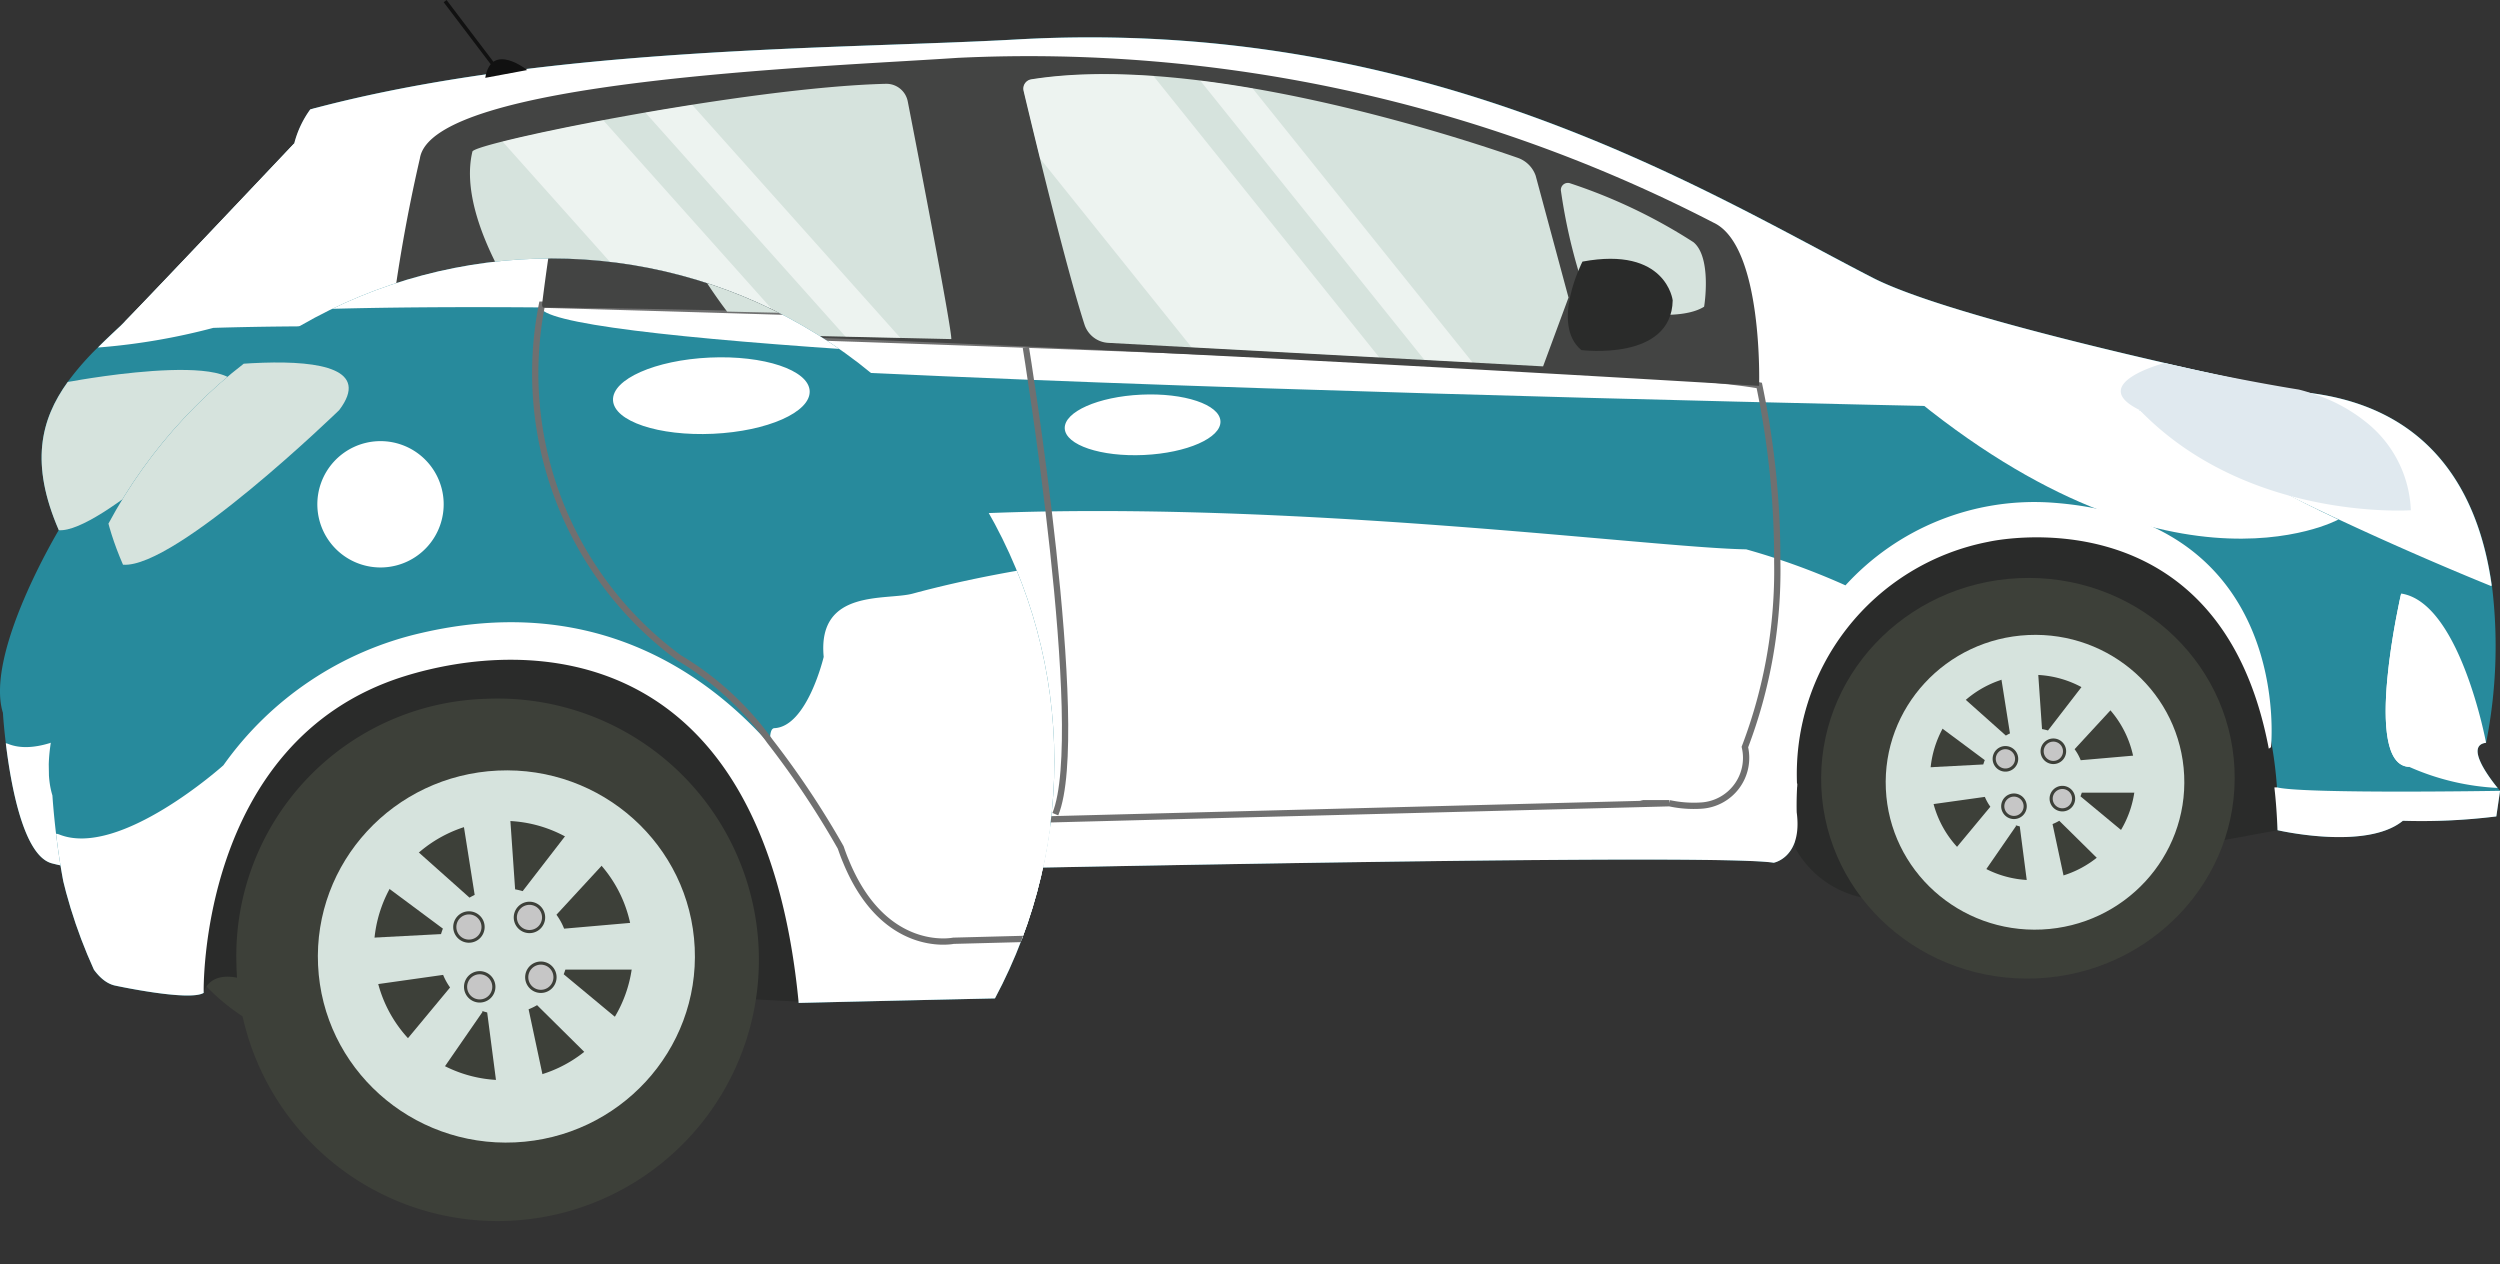 <svg xmlns="http://www.w3.org/2000/svg" xmlns:xlink="http://www.w3.org/1999/xlink" width="79.55" height="40.225" viewBox="0 0 79.55 40.225">
  <rect x="0" y="0" width="79.55" height="40.225" fill="#333333" stroke="none"/>
  <defs>
    <clipPath id="clip-path">
      <path id="Path_2891" data-name="Path 2891" d="M156.665,566.344c.347,1.782,1.395,7.2,1.386,7.562l-13.175-.3s-2.622-3.344-2.064-5.667c.068-.284,8.707-2.045,13.155-2.156A.692.692,0,0,1,156.665,566.344Z" transform="translate(-142.734 -565.785)" fill="none"/>
    </clipPath>
    <clipPath id="clip-path-2">
      <path id="Path_2893" data-name="Path 2893" d="M232.056,567.14c-1.927-.672-10.1-3.355-15.483-2.5a.3.3,0,0,0-.246.372c.288,1.211,1.338,5.574,1.937,7.43a.845.845,0,0,0,.759.584l13.834.748.809-2.19-1.045-3.877A.925.925,0,0,0,232.056,567.14Z" transform="translate(-216.319 -564.471)" fill="none"/>
    </clipPath>
    <clipPath id="clip-path-3">
      <circle id="Ellipse_298" data-name="Ellipse 298" cx="16" cy="16" r="16" transform="translate(58 1855)" fill="none" stroke="#707070" stroke-width="1"/>
    </clipPath>
    <clipPath id="clip-path-4">
      <path id="Path_3324" data-name="Path 3324" d="M160.326,566.491c.438,2.25,1.761,9.091,1.75,9.549l-16.637-.376s-3.31-4.222-2.606-7.156c.086-.358,10.994-2.582,16.611-2.722A.874.874,0,0,1,160.326,566.491Z" transform="translate(-142.734 -565.785)" fill="none"/>
    </clipPath>
    <clipPath id="clip-path-5">
      <path id="Path_3326" data-name="Path 3326" d="M236.19,567.842c-2.433-.849-12.751-4.236-19.55-3.163a.384.384,0,0,0-.31.47c.364,1.529,1.689,7.038,2.445,9.382a1.067,1.067,0,0,0,.959.737l17.468.945,1.021-2.765-1.319-4.9A1.167,1.167,0,0,0,236.19,567.842Z" transform="translate(-216.319 -564.471)" fill="none"/>
    </clipPath>
  </defs>
  <g id="Group_3518" data-name="Group 3518" transform="translate(-56.45 -4513.775)">
    <g id="Group_2098" data-name="Group 2098" transform="translate(-23.796 3959.142)">
      <path id="Path_2846" data-name="Path 2846" d="M80.339,581.1s.023.4.092.967c.162,1.336.565,3.6,1.477,3.823a6.668,6.668,0,0,0,2.244.186S84,579.733,89.2,578.1c3.079-.963,9.06-1,9.944,8.229,0,0,35.161-.848,37.539-.462,0,0,.923-.167.732-1.606a7.4,7.4,0,0,1,.017-.81c.119-1.928.945-6.7,6.082-7.792,0,0,7.364-1.693,8.926,6.583.073.389.134.8.176,1.231s.081.883.1,1.359c0,0,2.824.656,3.989-.3a19.236,19.236,0,0,0,2.973-.138l.119-.815s-.029-.033-.076-.093c-.261-.318-1.046-1.354-.367-1.436a15.774,15.774,0,0,0,.185-5c-.391-2.813-1.848-5.827-6.23-6.174,0,0-10.561-2.134-13.454-3.616-5.258-2.7-14.169-8.323-27.235-7.591-5.642.317-14.953.2-22.495,2.226a3.2,3.2,0,0,0-.509,1.079s-5.221,5.522-5.524,5.8c-.252.233-.5.463-.728.694a8.939,8.939,0,0,0-.962,1.1c-.873,1.208-1.2,2.6-.285,4.714C82.117,575.289,79.754,579.206,80.339,581.1Z" transform="translate(0 -3.784)" fill="#278a9c"/>
      <g id="Group_1903" data-name="Group 1903" transform="translate(84.099 571.677)">
        <g id="Group_1897" data-name="Group 1897" transform="translate(0 0)">
          <g id="Group_1896" data-name="Group 1896">
            <path id="Path_2847" data-name="Path 2847" d="M332.325,635.561l1.806-.333s.689-9.219-7.6-9.372c-3.152-.058-8.472,2.05-7.732,9.962a3.172,3.172,0,0,0,2.142,1.556s-4.1-7.094,3.806-9.821C327.539,626.59,333.039,628.657,332.325,635.561Z" transform="translate(-265.515 -625.854)" fill="#2a2b2a"/>
            <path id="Path_2848" data-name="Path 2848" d="M110.272,642.877l1.162.06s.63-8.253-7.282-8.86a7.538,7.538,0,0,0-7.751,8.638s.115-.626,1.06-.329a7.041,7.041,0,0,1,4.634-6.269C104.828,635.012,110.152,636.074,110.272,642.877Z" transform="translate(-96.347 -632.098)" fill="#2a2b2a"/>
          </g>
        </g>
        <g id="Group_1902" data-name="Group 1902" transform="translate(0.873 1.047)">
          <g id="Group_1899" data-name="Group 1899" transform="translate(52.933 0)">
            <ellipse id="Ellipse_245" data-name="Ellipse 245" cx="6.58" cy="6.374" rx="6.58" ry="6.374" transform="translate(0 0.612) rotate(-2.664)" fill="#3d4039"/>
            <ellipse id="Ellipse_246" data-name="Ellipse 246" cx="4.751" cy="4.69" rx="4.751" ry="4.69" transform="matrix(0.999, -0.046, 0.046, 0.999, 2.133, 2.334)" fill="#d6e3dd"/>
            <path id="Path_2849" data-name="Path 2849" d="M336.893,647.8a3.267,3.267,0,1,0,3.11-3.443A3.281,3.281,0,0,0,336.893,647.8Z" transform="translate(-333.132 -640.972)" fill="#3d4039"/>
            <path id="Path_2850" data-name="Path 2850" d="M333.376,646.067l-.134-1.245,2.564-.134c.014-.047.029-.093.048-.138l-2.009-1.494.78-.98,1.9,1.693c.042-.025.085-.048.13-.069l-.4-2.532,1.246-.127.174,2.521a1.617,1.617,0,0,1,.19.045l1.569-2.033.947.819-1.669,1.809a1.556,1.556,0,0,1,.194.351l2.526-.22.04,1.252-2.531,0c-.013.04-.026.079-.042.117l2,1.66-.852.918-1.823-1.8a1.657,1.657,0,0,1-.214.105l.534,2.5-1.233.221-.344-2.647c-.048-.012-.1-.026-.142-.042l.029.022-1.477,2.139-1.007-.745,1.661-2a1.569,1.569,0,0,1-.175-.313Z" transform="translate(-330.357 -638.454)" fill="#d6e3dd"/>
            <g id="Group_1898" data-name="Group 1898" transform="translate(5.796 5.457)">
              <path id="Path_2851" data-name="Path 2851" d="M351.783,653.406a.357.357,0,1,0,.34-.373A.357.357,0,0,0,351.783,653.406Z" transform="translate(-350.257 -653.032)" fill="#c6c6c6" stroke="#3d4039" stroke-miterlimit="10" stroke-width="0.1"/>
              <path id="Path_2852" data-name="Path 2852" d="M345.409,654.416a.357.357,0,1,0,.34-.373A.357.357,0,0,0,345.409,654.416Z" transform="translate(-345.408 -653.801)" fill="#c6c6c6" stroke="#3d4039" stroke-miterlimit="10" stroke-width="0.1"/>
              <path id="Path_2853" data-name="Path 2853" d="M346.545,660.719a.357.357,0,1,0,.34-.373A.357.357,0,0,0,346.545,660.719Z" transform="translate(-346.272 -658.595)" fill="#c6c6c6" stroke="#3d4039" stroke-miterlimit="10" stroke-width="0.1"/>
              <path id="Path_2854" data-name="Path 2854" d="M352.984,659.706a.357.357,0,1,0,.34-.373A.357.357,0,0,0,352.984,659.706Z" transform="translate(-351.171 -657.825)" fill="#c6c6c6" stroke="#3d4039" stroke-miterlimit="10" stroke-width="0.1"/>
            </g>
          </g>
          <g id="Group_1901" data-name="Group 1901" transform="translate(0 2.153)">
            <path id="Path_2855" data-name="Path 2855" d="M100,645.9a6.584,6.584,0,1,0,6.277-6.673A6.48,6.48,0,0,0,100,645.9Z" transform="translate(-99.995 -639.224)" fill="#3d4039"/>
            <ellipse id="Ellipse_247" data-name="Ellipse 247" cx="4.751" cy="4.69" rx="4.751" ry="4.69" transform="translate(1.843 2.036) rotate(-2.669)" fill="#d6e3dd"/>
            <path id="Path_2856" data-name="Path 2856" d="M114.49,655.545a3.267,3.267,0,1,0,3.11-3.443A3.281,3.281,0,0,0,114.49,655.545Z" transform="translate(-111.019 -649.018)" fill="#3d4039"/>
            <path id="Path_2857" data-name="Path 2857" d="M110.973,653.815l-.134-1.245,2.564-.134c.014-.047.029-.093.048-.138l-2.009-1.494.78-.98,1.9,1.693c.042-.025.085-.048.13-.069l-.4-2.532,1.246-.127.174,2.521a1.681,1.681,0,0,1,.19.045l1.569-2.033.947.819-1.669,1.809a1.553,1.553,0,0,1,.194.351l2.526-.22.039,1.252-2.531,0c-.012.04-.026.079-.042.118l2,1.66-.852.919-1.823-1.8a1.642,1.642,0,0,1-.214.1l.533,2.505-1.233.221-.344-2.647c-.048-.012-.1-.026-.142-.042l.029.022-1.477,2.139-1.007-.745,1.661-2a1.563,1.563,0,0,1-.175-.314Z" transform="translate(-108.244 -646.501)" fill="#d6e3dd"/>
            <g id="Group_1900" data-name="Group 1900" transform="translate(5.507 5.159)">
              <path id="Path_2858" data-name="Path 2858" d="M129.38,661.154a.357.357,0,1,0,.34-.373A.357.357,0,0,0,129.38,661.154Z" transform="translate(-127.854 -660.78)" fill="#c6c6c6" stroke="#3d4039" stroke-miterlimit="10" stroke-width="0.1"/>
              <path id="Path_2859" data-name="Path 2859" d="M123.006,662.164a.357.357,0,1,0,.34-.373A.357.357,0,0,0,123.006,662.164Z" transform="translate(-123.005 -661.549)" fill="#c6c6c6" stroke="#3d4039" stroke-miterlimit="10" stroke-width="0.1"/>
              <path id="Path_2860" data-name="Path 2860" d="M124.143,668.467a.357.357,0,1,0,.34-.373A.357.357,0,0,0,124.143,668.467Z" transform="translate(-123.87 -666.343)" fill="#c6c6c6" stroke="#3d4039" stroke-miterlimit="10" stroke-width="0.1"/>
              <path id="Path_2861" data-name="Path 2861" d="M130.581,667.454a.357.357,0,1,0,.34-.373A.357.357,0,0,0,130.581,667.454Z" transform="translate(-128.768 -665.573)" fill="#c6c6c6" stroke="#3d4039" stroke-miterlimit="10" stroke-width="0.1"/>
            </g>
          </g>
        </g>
      </g>
      <g id="Group_1904" data-name="Group 1904" transform="translate(80.431 554.633)">
        <path id="Path_2862" data-name="Path 2862" d="M93.277,569.475l.015,0a20.462,20.462,0,0,0,3.654-.624c1.607-.05,3.523-.062,5.667-.045,11.984.1,31.112,1.141,43.521,1.887,7.175.436,12.1.771,12.1.771,3.6,2.564,11.187,5.6,11.187,5.6l.024-.013c-.391-2.813-1.848-5.827-6.23-6.174,0,0-1.837-.371-4.192-.913-3.286-.754-7.575-1.84-9.262-2.7-5.258-2.7-14.17-8.323-27.235-7.591-5.642.317-14.953.2-22.495,2.226a3.2,3.2,0,0,0-.509,1.079l0,0c-.13.138-4.575,4.839-5.4,5.68-.059.062-.1.1-.118.12C93.752,569.013,93.507,569.243,93.277,569.475Z" transform="translate(-90.344 -558.418)" fill="#fff"/>
        <path id="Path_2863" data-name="Path 2863" d="M221.821,608.162c.025.53,1.154.909,2.522.845s2.458-.545,2.433-1.075-1.154-.909-2.523-.845S221.8,607.632,221.821,608.162Z" transform="translate(-188.126 -594.529)" fill="#fff"/>
        <path id="Path_2864" data-name="Path 2864" d="M139.665,604.373c.025.53,1.154.909,2.523.845s2.458-.545,2.433-1.075-1.154-.909-2.523-.845S139.64,603.843,139.665,604.373Z" transform="translate(-125.63 -591.647)" fill="#fff"/>
        <path id="Path_2865" data-name="Path 2865" d="M108.533,613.781a1.592,1.592,0,1,0,1.516-1.664A1.592,1.592,0,0,0,108.533,613.781Z" transform="translate(-101.948 -598.36)" fill="#fff"/>
        <path id="Path_2866" data-name="Path 2866" d="M312.063,588.425s7.632,3.908,4.452,4.056l-3.951.134A11.986,11.986,0,0,0,312.063,588.425Z" transform="translate(-256.773 -580.338)" fill="#fff"/>
        <path id="Path_2867" data-name="Path 2867" d="M86.327,608.935c1.329.1,5.449-3.9,5.449-3.9,1.558-2.059-5.006-.843-5.006-.843l-.158.025C85.739,605.429,85.412,606.825,86.327,608.935Z" transform="translate(-84.641 -592.064)" fill="#d6e3dd"/>
        <path id="Path_2868" data-name="Path 2868" d="M232.056,567.14c-1.927-.672-10.1-3.355-15.483-2.5a.3.3,0,0,0-.246.372c.288,1.211,1.338,5.574,1.937,7.43a.845.845,0,0,0,.759.584l13.834.748.809-2.19-1.045-3.877A.925.925,0,0,0,232.056,567.14Z" transform="translate(-183.941 -562.117)" fill="#d6e3dd"/>
        <path id="Path_2869" data-name="Path 2869" d="M232.056,567.14c-1.927-.672-10.1-3.355-15.483-2.5a.3.3,0,0,0-.246.372c.288,1.211,1.338,5.574,1.937,7.43a.845.845,0,0,0,.759.584l13.834.748.809-2.19-1.045-3.877A.925.925,0,0,0,232.056,567.14Z" transform="translate(-183.941 -562.117)" fill="#d6e3dd"/>
        <path id="Path_2870" data-name="Path 2870" d="M232.056,567.14c-1.927-.672-10.1-3.355-15.483-2.5a.3.3,0,0,0-.246.372c.288,1.211,1.338,5.574,1.937,7.43a.845.845,0,0,0,.759.584l13.834.748.809-2.19-1.045-3.877A.925.925,0,0,0,232.056,567.14Z" transform="translate(-183.941 -562.117)" fill="#d6e3dd"/>
        <path id="Path_2871" data-name="Path 2871" d="M232.056,567.14c-1.927-.672-10.1-3.355-15.483-2.5a.3.3,0,0,0-.246.372c.288,1.211,1.338,5.574,1.937,7.43a.845.845,0,0,0,.759.584l13.834.748.809-2.19-1.045-3.877A.925.925,0,0,0,232.056,567.14Z" transform="translate(-183.941 -562.117)" fill="#d6e3dd"/>
        <path id="Path_2872" data-name="Path 2872" d="M382.667,659.331c.05.43.081.883.1,1.359,0,0,2.824.656,3.989-.3a19.244,19.244,0,0,0,2.973-.138l.119-.815s-6.047.1-7.05-.1A.331.331,0,0,0,382.667,659.331Z" transform="translate(-310.481 -634.273)" fill="#fff"/>
        <path id="Path_2873" data-name="Path 2873" d="M398.215,639.077a7.861,7.861,0,0,0,2.815.671c-.261-.318-1.046-1.354-.367-1.436,0,0-.828-4.464-2.7-4.749C397.959,633.564,396.7,639.024,398.215,639.077Z" transform="translate(-321.741 -614.676)" fill="#fff"/>
        <path id="Path_2874" data-name="Path 2874" d="M398.215,639.077c.359-1.2-.256-5.513-.256-5.513S396.7,639.024,398.215,639.077Z" transform="translate(-321.741 -614.676)" fill="#fff"/>
        <path id="Path_2875" data-name="Path 2875" d="M156.314,626.416c.828-.039,1.242-1.8,1.242-1.8-.165-1.731,1.579-1.415,2.243-1.594,10.709-2.9,29.76-.18,33.792-.116a22.634,22.634,0,0,1,3.16,1.146,8.137,8.137,0,0,1,6.513-2.636c7.789.517,7.027,7.786,7.027,7.786l-.07.048c-1.562-8.276-8.926-6.583-8.926-6.583a7.529,7.529,0,0,0-6.082,7.793c-.016-.126-3.67.6-4.066.522l-19.59.509-10.732.28s-1.739.364-2.708-2c-.047-.11-.09-.227-.133-.352a22.265,22.265,0,0,0-1.781-2.671C156.2,626.537,156.235,626.419,156.314,626.416Z" transform="translate(-138.213 -605.426)" fill="#fff"/>
        <path id="Path_2876" data-name="Path 2876" d="M213.155,651.7s-15.545-3.188-27.8-1Z" transform="translate(-160.389 -627.122)" fill="#fff"/>
        <path id="Path_2877" data-name="Path 2877" d="M344.753,608.4s-5.708,3.132-14.6-4.815l8.277,1.334S341.961,607.1,344.753,608.4Z" transform="translate(-270.531 -591.868)" fill="#fff"/>
        <path id="Path_2878" data-name="Path 2878" d="M96.813,579.381c.073-.028.151-.064.231-.1a10.143,10.143,0,0,0,5.172-5.577C102.086,573.839,97.641,578.54,96.813,579.381Z" transform="translate(-93.034 -569.138)" fill="#fff"/>
        <path id="Path_2879" data-name="Path 2879" d="M146.1,562.856s-1.14-.919-1.334.248Z" transform="translate(-129.51 -560.627)" fill="#111"/>
        <rect id="Rectangle_1345" data-name="Rectangle 1345" width="0.116" height="2.584" transform="translate(15.586 2.059) rotate(142.828)" fill="#111"/>
        <path id="Path_2880" data-name="Path 2880" d="M81.02,636.527c.162,1.336.565,3.6,1.477,3.823a6.667,6.667,0,0,0,2.244.186s-.149-6.345,5.05-7.975c3.079-.963,9.06-1,9.944,8.229,0,0,35.161-.848,37.539-.462,0,0,.923-.167.732-1.606,0,0-.014-.412.02-.912,0,0-31.678-3.109-37.1-.587,0,0-3.074-7.521-10.69-5.758a8.4,8.4,0,0,0-5,3.336s-2.622,2.357-4.141,1.745A.239.239,0,0,0,81.02,636.527Z" transform="translate(-81.02 -612.875)" fill="#fff"/>
        <path id="Path_2881" data-name="Path 2881" d="M187.154,595.947s-7.972-1.59-10.091-3.106c0,0,5.106,3,2.5,2.821-14.534-.991-47.557-1.683-47.56-1.606-.081,1.728,55.826,2.7,55.826,2.7S186.957,596.509,187.154,595.947Z" transform="translate(-119.799 -583.698)" fill="#fff"/>
        <path id="Path_2882" data-name="Path 2882" d="M121.525,565.864a10.04,10.04,0,0,1,2.683.753.555.555,0,0,0,.5.088,55.032,55.032,0,0,1,9.022-1.884A90.813,90.813,0,0,0,121.525,565.864Z" transform="translate(-111.832 -562.383)" fill="#fff"/>
        <path id="Path_2883" data-name="Path 2883" d="M362.842,604.394l.078.078a1.215,1.215,0,0,0,.091.091c3.434,3.372,8.462,3.021,8.462,3.021a3.763,3.763,0,0,0-1.457-2.829,5.185,5.185,0,0,0-1.7-.891c-.13-.046-.267-.085-.407-.12,0,0-1.928-.3-4.283-.846l-.029.013S361.144,603.565,362.842,604.394Z" transform="translate(-294.945 -591.348)" fill="#e0e9ef"/>
        <path id="Path_2884" data-name="Path 2884" d="M164.2,652.99c.969,2.364,2.708,2,2.708,2l10.732-.28,19.59-.509a3.676,3.676,0,0,0,1.009.075l1.065-.87s-28.092-2.993-34.932-.471C164.318,652.956,164.258,652.972,164.2,652.99Z" transform="translate(-144.298 -628.642)" fill="#fff"/>
        <path id="Path_2885" data-name="Path 2885" d="M135.111,606.644a7.613,7.613,0,0,1,2.291,2.106,22.271,22.271,0,0,1,1.781,2.671c.043.125.086.242.133.352.969,2.364,2.708,2,2.708,2l10.732-.28,19.59-.509a3.678,3.678,0,0,0,1.009.075,1.521,1.521,0,0,0,1.391-1.863,15.742,15.742,0,0,0,1.031-5.861,27.084,27.084,0,0,0-.573-5.645c-2.424-.441-13.185-.927-23.4-1.3-10.353-.38-20.15-.647-20.15-.647A8.91,8.91,0,0,0,135.111,606.644Z" transform="translate(-119.409 -587.425)" fill="none" stroke="#707070" stroke-miterlimit="10" stroke-width="0.2"/>
        <path id="Path_2886" data-name="Path 2886" d="M216.65,600.818s2,12.262.939,14.856" transform="translate(-184.193 -589.766)" fill="none" stroke="#707070" stroke-miterlimit="10" stroke-width="0.2"/>
      </g>
      <g id="Group_1911" data-name="Group 1911" transform="translate(92.677 556.385)">
        <path id="Path_2887" data-name="Path 2887" d="M132.192,570.518a.153.153,0,0,0,.023.074c5.592.048,12.741.3,20.037.628,8.337.38,16.865.862,23.483,1.26l0-.013s.134-4.444-1.45-5.18a47.443,47.443,0,0,0-24.054-5.244c-4.342.294-16.729.716-17.11,3.2A50.922,50.922,0,0,0,132.192,570.518Z" transform="translate(-132.191 -561.954)" fill="#434443"/>
        <path id="Path_2888" data-name="Path 2888" d="M156.665,566.344c.347,1.782,1.395,7.2,1.386,7.562l-13.175-.3s-2.622-3.344-2.064-5.667c.068-.284,8.707-2.045,13.155-2.156A.692.692,0,0,1,156.665,566.344Z" transform="translate(-140.211 -564.868)" fill="#d6e3dd"/>
        <path id="Path_2889" data-name="Path 2889" d="M292.023,580.844a17.131,17.131,0,0,0-3.914-1.87.222.222,0,0,0-.3.25,17.566,17.566,0,0,0,.907,3.595s2.64.705,3.646.079C292.366,582.9,292.618,581.331,292.023,580.844Z" transform="translate(-250.569 -574.89)" fill="#d6e3dd"/>
        <path id="Path_2890" data-name="Path 2890" d="M289.182,589.135s-1.025,1.993-.035,2.816c0,0,2.873.363,2.906-1.584C292.053,590.368,291.849,588.639,289.182,589.135Z" transform="translate(-251.259 -582.563)" fill="#2a2b2a"/>
        <g id="Group_1907" data-name="Group 1907" transform="translate(2.523 0.917)">
          <g id="Group_1906" data-name="Group 1906" clip-path="url(#clip-path)">
            <g id="Group_1905" data-name="Group 1905" transform="translate(0.18 -1.812)" opacity="0.57">
              <rect id="Rectangle_1346" data-name="Rectangle 1346" width="1.274" height="13.695" transform="translate(13.799 10.213) rotate(138.227)" fill="#fff"/>
              <rect id="Rectangle_1347" data-name="Rectangle 1347" width="2.842" height="13.695" transform="matrix(-0.746, 0.666, -0.666, -0.746, 11.243, 11.014)" fill="#fff"/>
            </g>
          </g>
        </g>
        <path id="Path_2892" data-name="Path 2892" d="M232.056,567.14c-1.927-.672-10.1-3.355-15.483-2.5a.3.3,0,0,0-.246.372c.288,1.211,1.338,5.574,1.937,7.43a.845.845,0,0,0,.759.584l13.834.748.809-2.19-1.045-3.877A.925.925,0,0,0,232.056,567.14Z" transform="translate(-196.187 -563.868)" fill="#d6e3dd"/>
        <g id="Group_1910" data-name="Group 1910" transform="translate(20.132 0.602)">
          <g id="Group_1909" data-name="Group 1909" clip-path="url(#clip-path-2)">
            <g id="Group_1908" data-name="Group 1908" transform="translate(-1.144 -2.188)" opacity="0.56">
              <rect id="Rectangle_1348" data-name="Rectangle 1348" width="1.144" height="16.636" transform="matrix(-0.78, 0.626, -0.626, -0.78, 16.808, 13.075)" fill="#fff"/>
              <rect id="Rectangle_1349" data-name="Rectangle 1349" width="4.457" height="16.636" transform="translate(13.888 12.975) rotate(141.257)" fill="#fff"/>
            </g>
          </g>
        </g>
      </g>
    </g>
    <g id="Mask_Group_18" data-name="Mask Group 18" transform="translate(0 2667)" clip-path="url(#clip-path-3)">
      <g id="Group_2115" data-name="Group 2115" transform="translate(-22.246 1288.808)">
        <path id="Path_3279" data-name="Path 3279" d="M80.364,586.75s.03.5.116,1.221c.2,1.687.713,4.551,1.864,4.827,0,0,2.376.516,2.833.235,0,0-.188-8.012,6.377-10.071,3.888-1.216,11.44-1.263,12.556,10.391,0,0,44.4-1.071,47.4-.583,0,0,1.166-.211.925-2.028a9.343,9.343,0,0,1,.021-1.023c.15-2.434,1.193-8.462,7.68-9.84,0,0,9.3-2.138,11.271,8.313.092.491.169,1.008.223,1.554s.1,1.115.124,1.716c0,0,3.566.828,5.038-.376a24.289,24.289,0,0,0,3.755-.174l.15-1.029s-.037-.042-.1-.118c-.329-.4-1.321-1.71-.464-1.813a19.918,19.918,0,0,0,.233-6.313c-.494-3.552-2.333-7.358-7.867-7.8,0,0-13.336-2.694-16.988-4.566-6.64-3.4-17.892-10.51-34.39-9.586-7.125.4-18.881.251-28.4,2.81a4.043,4.043,0,0,0-.642,1.362s-6.593,6.973-6.975,7.326c-.319.294-.628.584-.919.877a11.288,11.288,0,0,0-1.215,1.389c-1.1,1.525-1.515,3.288-.36,5.953C82.609,579.409,79.625,584.354,80.364,586.75Z" transform="translate(0 -3.472)" fill="#278a9c"/>
        <g id="Group_2106" data-name="Group 2106" transform="translate(85.112 576.155)">
          <g id="Group_2100" data-name="Group 2100" transform="translate(0 0)">
            <g id="Group_2099" data-name="Group 2099">
              <path id="Path_3280" data-name="Path 3280" d="M335.9,638.111l2.28-.421s.87-11.642-9.592-11.835c-3.98-.073-10.7,2.588-9.763,12.579a4,4,0,0,0,2.7,1.965s-5.173-8.958,4.806-12.4C329.853,626.784,336.8,629.393,335.9,638.111Z" transform="translate(-251.534 -625.854)" fill="#2a2b2a"/>
              <path id="Path_3281" data-name="Path 3281" d="M113.93,645.193l1.467.076s.8-10.421-9.2-11.188a9.519,9.519,0,0,0-9.787,10.908s.145-.791,1.338-.415a8.89,8.89,0,0,1,5.851-7.916C107.055,635.262,113.779,636.6,113.93,645.193Z" transform="translate(-96.347 -631.582)" fill="#2a2b2a"/>
            </g>
          </g>
          <g id="Group_2105" data-name="Group 2105" transform="translate(1.102 1.322)">
            <g id="Group_2102" data-name="Group 2102" transform="translate(66.839 0)">
              <ellipse id="Ellipse_295" data-name="Ellipse 295" cx="8.309" cy="8.049" rx="8.309" ry="8.049" transform="translate(0 0.772) rotate(-2.664)" fill="#3d4039"/>
              <ellipse id="Ellipse_296" data-name="Ellipse 296" cx="5.999" cy="5.922" rx="5.999" ry="5.922" transform="matrix(0.999, -0.046, 0.046, 0.999, 2.694, 2.947)" fill="#d6e3dd"/>
              <path id="Path_3282" data-name="Path 3282" d="M336.894,648.7a4.125,4.125,0,1,0,3.927-4.347A4.143,4.143,0,0,0,336.894,648.7Z" transform="translate(-332.145 -640.084)" fill="#3d4039"/>
              <path id="Path_3283" data-name="Path 3283" d="M333.411,647.388l-.17-1.573,3.238-.169c.018-.059.037-.117.06-.174L334,643.586l.984-1.238,2.4,2.138c.053-.031.108-.06.164-.087l-.506-3.2,1.573-.16.22,3.183a2.043,2.043,0,0,1,.24.057l1.982-2.567,1.2,1.034-2.107,2.284a1.964,1.964,0,0,1,.244.443l3.189-.278.05,1.581-3.2,0c-.016.05-.033.1-.053.148l2.528,2.1-1.075,1.16-2.3-2.277a2.093,2.093,0,0,1-.27.133l.674,3.163-1.557.279-.435-3.342c-.061-.015-.121-.033-.179-.053l.037.027-1.866,2.7-1.272-.94,2.1-2.53a1.984,1.984,0,0,1-.221-.4Z" transform="translate(-329.6 -637.775)" fill="#d6e3dd"/>
              <g id="Group_2101" data-name="Group 2101" transform="translate(7.319 6.891)">
                <path id="Path_3284" data-name="Path 3284" d="M351.783,653.5a.45.45,0,1,0,.429-.471A.45.45,0,0,0,351.783,653.5Z" transform="translate(-349.856 -653.032)" fill="#c6c6c6" stroke="#3d4039" stroke-miterlimit="10" stroke-width="0.1"/>
                <path id="Path_3285" data-name="Path 3285" d="M345.409,654.514a.45.45,0,1,0,.429-.471A.45.45,0,0,0,345.409,654.514Z" transform="translate(-345.408 -653.737)" fill="#c6c6c6" stroke="#3d4039" stroke-miterlimit="10" stroke-width="0.1"/>
                <path id="Path_3286" data-name="Path 3286" d="M346.545,660.817a.45.45,0,1,0,.429-.471A.451.451,0,0,0,346.545,660.817Z" transform="translate(-346.201 -658.135)" fill="#c6c6c6" stroke="#3d4039" stroke-miterlimit="10" stroke-width="0.1"/>
                <path id="Path_3287" data-name="Path 3287" d="M352.984,659.8a.45.45,0,1,0,.429-.471A.45.45,0,0,0,352.984,659.8Z" transform="translate(-350.694 -657.429)" fill="#c6c6c6" stroke="#3d4039" stroke-miterlimit="10" stroke-width="0.1"/>
              </g>
            </g>
            <g id="Group_2104" data-name="Group 2104" transform="translate(0 2.718)">
              <path id="Path_3288" data-name="Path 3288" d="M100,647.659a8.313,8.313,0,1,0,7.926-8.426A8.182,8.182,0,0,0,100,647.659Z" transform="translate(-99.995 -639.224)" fill="#3d4039"/>
              <ellipse id="Ellipse_297" data-name="Ellipse 297" cx="5.999" cy="5.922" rx="5.999" ry="5.922" transform="translate(2.327 2.571) rotate(-2.669)" fill="#d6e3dd"/>
              <path id="Path_3289" data-name="Path 3289" d="M114.491,656.451a4.125,4.125,0,1,0,3.927-4.347A4.143,4.143,0,0,0,114.491,656.451Z" transform="translate(-110.108 -648.208)" fill="#3d4039"/>
              <path id="Path_3290" data-name="Path 3290" d="M111.009,655.135l-.17-1.572,3.238-.169c.018-.059.037-.117.06-.174l-2.537-1.886.984-1.238,2.4,2.138c.053-.031.108-.06.164-.087l-.506-3.2,1.573-.16.22,3.183a2.119,2.119,0,0,1,.24.057l1.982-2.567,1.2,1.034-2.107,2.284a1.962,1.962,0,0,1,.244.443l3.19-.278.05,1.581-3.2,0c-.016.05-.033.1-.053.148l2.528,2.1-1.075,1.16-2.3-2.277a2.074,2.074,0,0,1-.27.132l.674,3.163-1.557.279-.435-3.342c-.061-.015-.121-.033-.18-.053l.037.028-1.866,2.7-1.272-.94,2.1-2.53a1.972,1.972,0,0,1-.221-.4Z" transform="translate(-107.562 -645.899)" fill="#d6e3dd"/>
              <g id="Group_2103" data-name="Group 2103" transform="translate(6.953 6.514)">
                <path id="Path_3291" data-name="Path 3291" d="M129.38,661.252a.45.45,0,1,0,.429-.471A.45.45,0,0,0,129.38,661.252Z" transform="translate(-127.453 -660.78)" fill="#c6c6c6" stroke="#3d4039" stroke-miterlimit="10" stroke-width="0.1"/>
                <path id="Path_3292" data-name="Path 3292" d="M123.006,662.262a.45.45,0,1,0,.429-.471A.45.45,0,0,0,123.006,662.262Z" transform="translate(-123.005 -661.485)" fill="#c6c6c6" stroke="#3d4039" stroke-miterlimit="10" stroke-width="0.1"/>
                <path id="Path_3293" data-name="Path 3293" d="M124.143,668.565a.45.45,0,1,0,.429-.471A.45.45,0,0,0,124.143,668.565Z" transform="translate(-123.799 -665.884)" fill="#c6c6c6" stroke="#3d4039" stroke-miterlimit="10" stroke-width="0.1"/>
                <path id="Path_3294" data-name="Path 3294" d="M130.581,667.552a.45.45,0,1,0,.429-.471A.45.45,0,0,0,130.581,667.552Z" transform="translate(-128.291 -665.177)" fill="#c6c6c6" stroke="#3d4039" stroke-miterlimit="10" stroke-width="0.1"/>
              </g>
            </g>
          </g>
        </g>
        <g id="Group_2107" data-name="Group 2107" transform="translate(80.48 554.633)">
          <path id="Path_3295" data-name="Path 3295" d="M93.277,572.067c.006,0,.013,0,.019,0a25.839,25.839,0,0,0,4.614-.788c2.029-.063,4.449-.079,7.156-.057,15.133.127,39.286,1.44,54.955,2.383,9.06.551,15.285.973,15.285.973,4.541,3.238,14.126,7.076,14.126,7.076l.03-.017c-.494-3.552-2.333-7.358-7.867-7.8,0,0-2.32-.469-5.293-1.152-4.149-.952-9.565-2.324-11.7-3.414-6.64-3.4-17.892-10.51-34.39-9.586-7.125.4-18.881.251-28.4,2.81a4.043,4.043,0,0,0-.642,1.362l0,0c-.164.174-5.777,6.111-6.822,7.172-.075.079-.126.128-.15.151C93.877,571.484,93.568,571.774,93.277,572.067Z" transform="translate(-89.573 -558.105)" fill="#fff"/>
          <path id="Path_3296" data-name="Path 3296" d="M221.821,608.447c.031.67,1.457,1.147,3.185,1.067s3.1-.688,3.073-1.358-1.457-1.147-3.185-1.067S221.79,607.777,221.821,608.447Z" transform="translate(-179.274 -591.232)" fill="#fff"/>
          <path id="Path_3297" data-name="Path 3297" d="M139.665,604.658c.031.67,1.457,1.147,3.185,1.067s3.1-.688,3.073-1.358-1.457-1.147-3.185-1.067S139.634,603.988,139.665,604.658Z" transform="translate(-121.943 -588.588)" fill="#fff"/>
          <path id="Path_3298" data-name="Path 3298" d="M108.534,614.219a2.01,2.01,0,1,0,1.914-2.1A2.01,2.01,0,0,0,108.534,614.219Z" transform="translate(-100.218 -594.746)" fill="#fff"/>
          <path id="Path_3299" data-name="Path 3299" d="M312.063,588.425s9.637,4.935,5.621,5.121l-4.989.17A15.134,15.134,0,0,0,312.063,588.425Z" transform="translate(-242.248 -578.214)" fill="#fff"/>
          <path id="Path_3300" data-name="Path 3300" d="M86.471,610.274c1.678.132,6.88-4.92,6.88-4.92,1.967-2.6-6.321-1.064-6.321-1.064l-.2.031C85.729,605.847,85.315,607.609,86.471,610.274Z" transform="translate(-84.341 -588.971)" fill="#d6e3dd"/>
          <path id="Path_3301" data-name="Path 3301" d="M236.19,567.842c-2.433-.849-12.751-4.236-19.55-3.163a.384.384,0,0,0-.31.47c.364,1.529,1.689,7.038,2.445,9.382a1.067,1.067,0,0,0,.959.737l17.468.945,1.021-2.765-1.319-4.9A1.167,1.167,0,0,0,236.19,567.842Z" transform="translate(-175.435 -561.498)" fill="#d6e3dd"/>
          <path id="Path_3302" data-name="Path 3302" d="M236.19,567.842c-2.433-.849-12.751-4.236-19.55-3.163a.384.384,0,0,0-.31.47c.364,1.529,1.689,7.038,2.445,9.382a1.067,1.067,0,0,0,.959.737l17.468.945,1.021-2.765-1.319-4.9A1.167,1.167,0,0,0,236.19,567.842Z" transform="translate(-175.435 -561.498)" fill="#d6e3dd"/>
          <path id="Path_3303" data-name="Path 3303" d="M236.19,567.842c-2.433-.849-12.751-4.236-19.55-3.163a.384.384,0,0,0-.31.47c.364,1.529,1.689,7.038,2.445,9.382a1.067,1.067,0,0,0,.959.737l17.468.945,1.021-2.765-1.319-4.9A1.167,1.167,0,0,0,236.19,567.842Z" transform="translate(-175.435 -561.498)" fill="#d6e3dd"/>
          <path id="Path_3304" data-name="Path 3304" d="M236.19,567.842c-2.433-.849-12.751-4.236-19.55-3.163a.384.384,0,0,0-.31.47c.364,1.529,1.689,7.038,2.445,9.382a1.067,1.067,0,0,0,.959.737l17.468.945,1.021-2.765-1.319-4.9A1.167,1.167,0,0,0,236.19,567.842Z" transform="translate(-175.435 -561.498)" fill="#d6e3dd"/>
          <path id="Path_3305" data-name="Path 3305" d="M382.667,659.333c.063.543.1,1.115.124,1.716,0,0,3.566.828,5.038-.376a24.3,24.3,0,0,0,3.754-.174l.15-1.029s-7.636.123-8.9-.132A.419.419,0,0,0,382.667,659.333Z" transform="translate(-291.517 -627.691)" fill="#fff"/>
          <path id="Path_3306" data-name="Path 3306" d="M398.411,640.526s2.456,1.03,3.555.848c-.329-.4-1.321-1.71-.464-1.813,0,0-1.046-5.636-3.415-6C398.087,633.564,396.5,640.458,398.411,640.526Z" transform="translate(-301.846 -609.713)" fill="#fff"/>
          <path id="Path_3307" data-name="Path 3307" d="M398.411,640.526c.454-1.51-.324-6.962-.324-6.962S396.5,640.458,398.411,640.526Z" transform="translate(-301.846 -609.713)" fill="#fff"/>
          <path id="Path_3308" data-name="Path 3308" d="M156.343,627.732c1.045-.049,1.569-2.268,1.569-2.268-.208-2.185,1.994-1.786,2.832-2.013,13.523-3.659,37.579-.228,42.67-.147a28.58,28.58,0,0,1,3.99,1.447,10.275,10.275,0,0,1,8.224-3.329c9.836.653,8.873,9.831,8.873,9.831l-.088.061C222.441,620.864,213.143,623,213.143,623a9.508,9.508,0,0,0-7.679,9.84c-.02-.159-4.634.758-5.134.659l-24.736.643-13.552.354s-2.2.46-3.419-2.525c-.06-.138-.114-.287-.168-.444a28.115,28.115,0,0,0-2.249-3.373C156.2,627.886,156.243,627.737,156.343,627.732Z" transform="translate(-133.486 -601.228)" fill="#fff"/>
          <path id="Path_3309" data-name="Path 3309" d="M220.458,652.16s-19.629-4.026-35.1-1.268Z" transform="translate(-153.829 -621.131)" fill="#fff"/>
          <path id="Path_3310" data-name="Path 3310" d="M348.59,609.662s-7.208,3.954-18.441-6.08l10.451,1.684S345.064,608.023,348.59,609.662Z" transform="translate(-254.868 -588.791)" fill="#fff"/>
          <path id="Path_3311" data-name="Path 3311" d="M96.813,580.873c.092-.036.191-.081.292-.13a12.808,12.808,0,0,0,6.53-7.042C103.471,573.875,97.858,579.812,96.813,580.873Z" transform="translate(-92.041 -567.939)" fill="#fff"/>
          <path id="Path_3312" data-name="Path 3312" d="M146.449,562.946s-1.439-1.161-1.684.314Z" transform="translate(-125.503 -560.131)" fill="#111"/>
          <rect id="Rectangle_1390" data-name="Rectangle 1390" width="0.147" height="3.263" transform="translate(19.681 2.6) rotate(142.828)" fill="#111"/>
          <path id="Path_3313" data-name="Path 3313" d="M81.02,637.927c.2,1.687.713,4.551,1.864,4.827,0,0,2.376.516,2.833.235,0,0-.188-8.012,6.377-10.071,3.888-1.216,11.44-1.263,12.556,10.391,0,0,44.4-1.071,47.4-.583,0,0,1.166-.211.925-2.028,0,0-.018-.52.025-1.152,0,0-40-3.925-46.844-.741,0,0-3.881-9.5-13.5-7.271a10.613,10.613,0,0,0-6.311,4.213s-3.311,2.976-5.229,2.2A.3.3,0,0,0,81.02,637.927Z" transform="translate(-81.02 -608.062)" fill="#fff"/>
          <path id="Path_3314" data-name="Path 3314" d="M201.644,596.763s-10.066-2.008-12.742-3.922c0,0,6.448,3.787,3.152,3.563C173.7,595.152,132,594.279,132,594.376c-.1,2.182,70.492,3.413,70.492,3.413S201.4,597.473,201.644,596.763Z" transform="translate(-116.594 -581.296)" fill="#fff"/>
          <path id="Path_3315" data-name="Path 3315" d="M121.525,566.139a12.679,12.679,0,0,1,3.388.951.7.7,0,0,0,.628.111,69.511,69.511,0,0,1,11.392-2.38A114.674,114.674,0,0,0,121.525,566.139Z" transform="translate(-109.285 -561.742)" fill="#fff"/>
          <path id="Path_3316" data-name="Path 3316" d="M363,604.787l.1.1a1.525,1.525,0,0,0,.115.115c4.337,4.258,10.685,3.815,10.685,3.815a4.751,4.751,0,0,0-1.839-3.572,6.547,6.547,0,0,0-2.144-1.125c-.164-.057-.337-.107-.513-.152,0,0-2.435-.382-5.408-1.068l-.037.016S360.855,603.74,363,604.787Z" transform="translate(-277.265 -588.314)" fill="#e0e9ef"/>
          <path id="Path_3317" data-name="Path 3317" d="M164.2,653.27c1.224,2.985,3.419,2.525,3.419,2.525l13.552-.354,24.736-.642a4.64,4.64,0,0,0,1.274.095l1.344-1.1s-35.472-3.779-44.109-.595C164.348,653.227,164.272,653.248,164.2,653.27Z" transform="translate(-139.068 -622.525)" fill="#fff"/>
          <path id="Path_3318" data-name="Path 3318" d="M136.063,608.983a9.612,9.612,0,0,1,2.892,2.659,28.118,28.118,0,0,1,2.248,3.373c.054.157.108.305.168.444,1.224,2.985,3.419,2.525,3.419,2.525l13.552-.354,24.736-.642a4.643,4.643,0,0,0,1.274.095,1.921,1.921,0,0,0,1.757-2.352,19.878,19.878,0,0,0,1.3-7.4,34.2,34.2,0,0,0-.723-7.128c-3.061-.557-16.649-1.17-29.546-1.643-13.073-.48-25.443-.817-25.443-.817A11.251,11.251,0,0,0,136.063,608.983Z" transform="translate(-116.236 -584.715)" fill="none" stroke="#707070" stroke-miterlimit="10" stroke-width="0.2"/>
          <path id="Path_3319" data-name="Path 3319" d="M216.65,600.818s2.523,15.483,1.186,18.759" transform="translate(-175.666 -586.862)" fill="none" stroke="#707070" stroke-miterlimit="10" stroke-width="0.2"/>
        </g>
        <g id="Group_2114" data-name="Group 2114" transform="translate(95.943 556.845)">
          <path id="Path_3320" data-name="Path 3320" d="M132.192,572.768a.194.194,0,0,0,.029.093c7.061.06,16.088.377,25.3.792,10.527.479,21.3,1.089,29.653,1.591l.006-.016s.169-5.611-1.832-6.541c0,0-13.671-7.749-30.373-6.621-5.483.371-21.124.9-21.606,4.037A64.3,64.3,0,0,0,132.192,572.768Z" transform="translate(-132.191 -561.954)" fill="#434443"/>
          <path id="Path_3321" data-name="Path 3321" d="M160.326,566.491c.438,2.25,1.761,9.091,1.75,9.549l-16.637-.376s-3.31-4.222-2.606-7.156c.086-.358,10.994-2.582,16.611-2.722A.874.874,0,0,1,160.326,566.491Z" transform="translate(-139.548 -564.627)" fill="#d6e3dd"/>
          <path id="Path_3322" data-name="Path 3322" d="M293.129,581.339a21.632,21.632,0,0,0-4.943-2.361.28.28,0,0,0-.373.315c.218,1.162.838,4.34,1.146,4.539,0,0,3.334.89,4.6.1C293.564,583.932,293.881,581.953,293.129,581.339Z" transform="translate(-240.785 -573.821)" fill="#d6e3dd"/>
          <path id="Path_3323" data-name="Path 3323" d="M289.3,589.159s-1.294,2.517-.044,3.556c0,0,3.628.458,3.67-2C292.93,590.715,292.672,588.532,289.3,589.159Z" transform="translate(-241.418 -580.859)" fill="#2a2b2a"/>
          <g id="Group_2110" data-name="Group 2110" transform="translate(3.186 1.158)">
            <g id="Group_2109" data-name="Group 2109" clip-path="url(#clip-path-4)">
              <g id="Group_2108" data-name="Group 2108" transform="translate(0.228 -2.288)" opacity="0.57">
                <rect id="Rectangle_1391" data-name="Rectangle 1391" width="1.609" height="17.293" transform="translate(17.425 12.897) rotate(138.227)" fill="#fff"/>
                <rect id="Rectangle_1392" data-name="Rectangle 1392" width="3.589" height="17.293" transform="matrix(-0.746, 0.666, -0.666, -0.746, 14.197, 13.908)" fill="#fff"/>
              </g>
            </g>
          </g>
          <path id="Path_3325" data-name="Path 3325" d="M236.19,567.842c-2.433-.849-12.751-4.236-19.55-3.163a.384.384,0,0,0-.31.47c.364,1.529,1.689,7.038,2.445,9.382a1.067,1.067,0,0,0,.959.737l17.468.945,1.021-2.765-1.319-4.9A1.167,1.167,0,0,0,236.19,567.842Z" transform="translate(-190.897 -563.71)" fill="#d6e3dd"/>
          <g id="Group_2113" data-name="Group 2113" transform="translate(25.421 0.761)">
            <g id="Group_2112" data-name="Group 2112" clip-path="url(#clip-path-5)">
              <g id="Group_2111" data-name="Group 2111" transform="translate(-1.444 -2.763)" opacity="0.56">
                <rect id="Rectangle_1393" data-name="Rectangle 1393" width="1.445" height="21.006" transform="matrix(-0.78, 0.626, -0.626, -0.78, 21.224, 16.51)" fill="#fff"/>
                <rect id="Rectangle_1394" data-name="Rectangle 1394" width="5.628" height="21.006" transform="translate(17.536 16.384) rotate(141.257)" fill="#fff"/>
              </g>
            </g>
          </g>
        </g>
      </g>
    </g>
  </g>
</svg>
